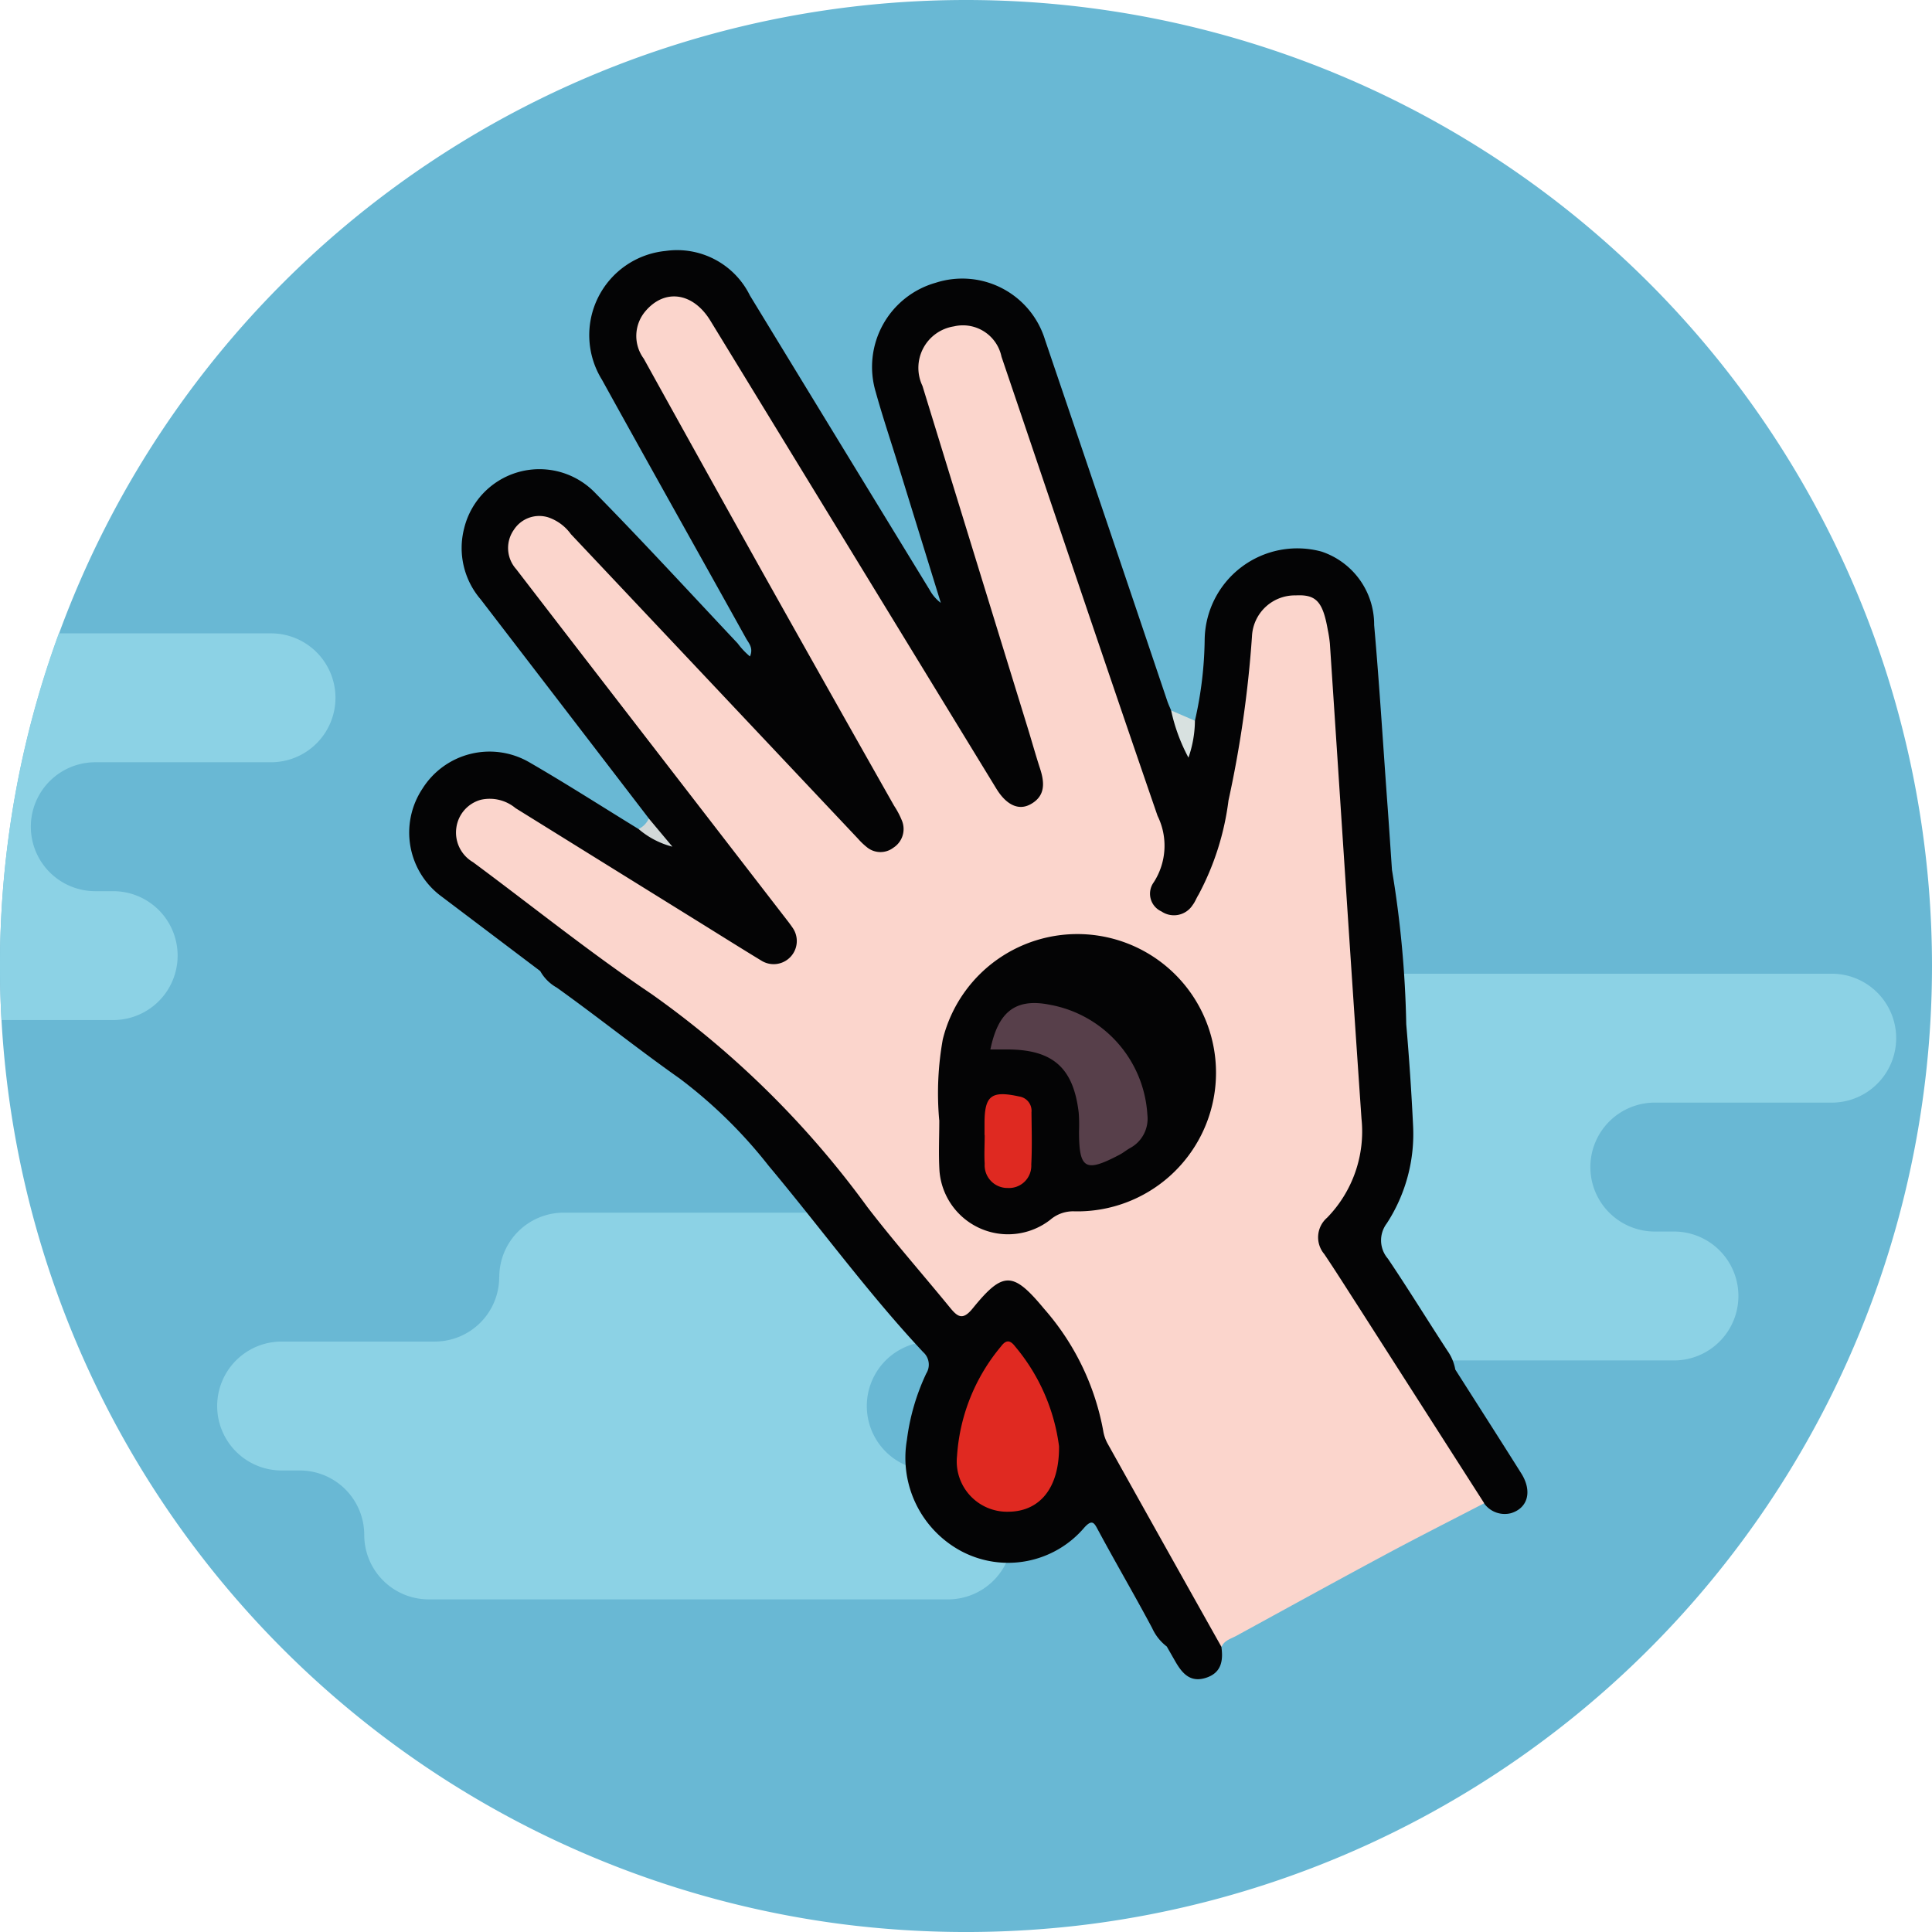<svg xmlns="http://www.w3.org/2000/svg" xmlns:xlink="http://www.w3.org/1999/xlink" width="85" height="85" viewBox="0 0 85 85">
  <defs>
    <clipPath id="clip-path">
      <rect id="Rectángulo_349475" data-name="Rectángulo 349475" width="49.201" height="62.88" fill="none"/>
    </clipPath>
  </defs>
  <g id="Grupo_1064965" data-name="Grupo 1064965" transform="translate(-442 -492)">
    <g id="Grupo_991055" data-name="Grupo 991055" transform="translate(-274 -295)">
      <path id="Trazado_661405" data-name="Trazado 661405" d="M85,42.5A42.508,42.508,0,0,1,48.021,84.645a43.083,43.083,0,0,1-11.045,0A42.51,42.51,0,0,1,.066,44.878Q0,43.7,0,42.5a42.5,42.5,0,1,1,85,0Zm0,0" transform="translate(716 787)" fill="#69b8d4"/>
      <path id="Trazado_661406" data-name="Trazado 661406" d="M105.049,98.594a2.835,2.835,0,0,1,2.835-2.836h23.9a2.836,2.836,0,0,1,0,5.672h-7.729a2.836,2.836,0,1,0,0,5.671h.788a2.836,2.836,0,1,1,0,5.672h-22.9a2.835,2.835,0,0,1-2.835-2.836,2.836,2.836,0,0,0-2.836-2.836h-.788a2.836,2.836,0,1,1,0-5.671h6.736a2.836,2.836,0,0,0,2.836-2.836Zm0,0" transform="translate(664.804 734.081)" fill="#8cd2e5"/>
      <path id="Trazado_661407" data-name="Trazado 661407" d="M14.759,65.122a2.836,2.836,0,0,1-2.836,2.835H4.193a2.836,2.836,0,0,0,0,5.672H4.98a2.835,2.835,0,1,1,0,5.67H.066Q0,78.118,0,76.921A42.415,42.415,0,0,1,2.588,62.286h9.335a2.836,2.836,0,0,1,2.836,2.836Zm0,0" transform="translate(716 752.579)" fill="#8cd2e5"/>
      <path id="Trazado_661408" data-name="Trazado 661408" d="M33.775,122.092a2.836,2.836,0,0,1,2.836-2.836h23.9a2.836,2.836,0,0,1,0,5.671h-7.73a2.836,2.836,0,0,0,0,5.672h.789a2.836,2.836,0,0,1,0,5.671h-22.9a2.836,2.836,0,0,1-2.836-2.836,2.835,2.835,0,0,0-2.836-2.835H24.2a2.836,2.836,0,0,1,0-5.672h6.736a2.836,2.836,0,0,0,2.836-2.835Zm0,0" transform="translate(704.191 721.096)" fill="#8cd2e5"/>
    </g>
    <g id="Grupo_991066" data-name="Grupo 991066" transform="translate(460 503)">
      <g id="Grupo_991065" data-name="Grupo 991065" clip-path="url(#clip-path)">
        <path id="Trazado_680108" data-name="Trazado 680108" d="M54.872,62.7c-1.469.762-2.946,1.508-4.4,2.29-2.179,1.169-4.343,2.363-6.513,3.548-.235.128-.518.194-.64.475-.319,0-.389-.276-.506-.481-1.477-2.592-2.9-5.212-4.359-7.816a6.823,6.823,0,0,1-.638-1.742,11.185,11.185,0,0,0-3.072-5.368c-.645-.64-.973-.621-1.645.009-.182.17-.353.35-.525.53-.623.649-.849.639-1.426-.024-1.862-2.139-3.6-4.375-5.377-6.586a31.745,31.745,0,0,0-6.49-6.216c-2.968-2.088-5.833-4.324-8.748-6.488a3.762,3.762,0,0,1-.659-.6A1.505,1.505,0,0,1,9.7,32.367a1.634,1.634,0,0,1,1.856-.775,3.5,3.5,0,0,1,.932.46c3.395,2.075,6.751,4.213,10.153,6.276.483.293.976.7,1.539.155.386-.377.285-.779-.329-1.571C20.017,31.96,16.2,26.987,12.37,22.03a2.14,2.14,0,0,1-.563-1.193,1.454,1.454,0,0,1,.648-1.486,1.639,1.639,0,0,1,1.706,0,2.068,2.068,0,0,1,.529.41c2.577,2.829,5.248,5.57,7.853,8.373,1.251,1.346,2.49,2.708,3.8,4,.374.366.711.763,1.05,1.161s.744.7,1.3.377c.449-.264.505-.748.147-1.385q-1.7-3.022-3.406-6.043-3.757-6.658-7.457-13.348a7.812,7.812,0,0,1-.422-.873,1.88,1.88,0,0,1,.8-2.319,1.815,1.815,0,0,1,2.352.444,5.319,5.319,0,0,1,.454.683c4.085,6.742,8.213,13.458,12.323,20.185a1.942,1.942,0,0,0,.451.589.767.767,0,0,0,1.271-.542,2.28,2.28,0,0,0-.148-.951c-1.677-5.441-3.3-10.9-5.037-16.322-.46-1.44,0-2.573,1.164-2.968a2.039,2.039,0,0,1,2.471,1.009,3.805,3.805,0,0,1,.249.623c1.473,4.437,3.008,8.854,4.489,13.288q1.217,3.644,2.478,7.273a2.052,2.052,0,0,1-.139,1.919,2.4,2.4,0,0,0-.192.4.831.831,0,0,0,.248,1.126A.882.882,0,0,0,42,36.074a7.683,7.683,0,0,0,1.071-2.528A70.3,70.3,0,0,0,44.5,24.495a1.938,1.938,0,0,1,1.311-1.751,1.543,1.543,0,0,1,2.334,1.234,14.86,14.86,0,0,1,.256,2.741c.143,2.627.344,5.25.51,7.875.159,2.5.341,5,.53,7.5a34.75,34.75,0,0,1,.185,4.986,5.109,5.109,0,0,1-1.313,2.947c-.677.807-.709,1-.128,1.9,2.125,3.275,4.226,6.566,6.355,9.838.184.283.455.548.331.944" transform="translate(-7.573 -7.564)" fill="#fbd5cc"/>
        <path id="Trazado_680109" data-name="Trazado 680109" d="M47.3,55.138q-2.769-4.326-5.538-8.652c-.5-.774-.987-1.549-1.5-2.312a1.139,1.139,0,0,1,.125-1.6A5.431,5.431,0,0,0,41.9,38.217c-.481-6.967-.928-13.937-1.391-20.906a5.543,5.543,0,0,0-.09-.588c-.219-1.257-.514-1.575-1.409-1.528a1.889,1.889,0,0,0-1.928,1.8,49.684,49.684,0,0,1-1.033,7.219,11.955,11.955,0,0,1-1.318,4.148c-.093.146-.151.317-.257.452A.977.977,0,0,1,33.1,29.1a.855.855,0,0,1-.34-1.283,2.969,2.969,0,0,0,.168-2.923c-2.318-6.723-4.581-13.465-6.866-20.2A1.733,1.733,0,0,0,23.966,3.36a1.846,1.846,0,0,0-1.381,2.619q2.293,7.462,4.592,14.923c.2.64.376,1.285.584,1.921.2.619.234,1.2-.418,1.559-.527.294-1.07.033-1.51-.687Q19.543,13.4,13.254,3.109c-.766-1.252-2.016-1.422-2.866-.408a1.68,1.68,0,0,0-.066,2.077q2.523,4.558,5.062,9.106,2.965,5.291,5.954,10.569a3.679,3.679,0,0,1,.345.656.975.975,0,0,1-.377,1.186.938.938,0,0,1-1.176-.03,2.956,2.956,0,0,1-.376-.36Q13.434,19.2,7.117,12.5a2.034,2.034,0,0,0-1-.74,1.329,1.329,0,0,0-1.509.549,1.389,1.389,0,0,0,.1,1.728q2.022,2.629,4.049,5.254L16.5,29.32c.121.157.246.313.357.477a1.018,1.018,0,0,1-1.353,1.471c-.912-.554-1.815-1.122-2.722-1.685q-4.049-2.512-8.1-5.028a1.775,1.775,0,0,0-1.535-.366,1.481,1.481,0,0,0-1.069,1.225,1.507,1.507,0,0,0,.733,1.518c2.615,1.938,5.155,3.986,7.852,5.8a41.066,41.066,0,0,1,9.5,9.376c1.165,1.516,2.433,2.954,3.644,4.435.341.417.564.544.991.017,1.337-1.647,1.774-1.623,3.137.021a11.169,11.169,0,0,1,2.6,5.358,1.743,1.743,0,0,0,.188.56q2.5,4.48,5.013,8.952c.087.617,0,1.154-.692,1.37S34,62.605,33.7,62.081l-.367-.642a2.117,2.117,0,0,1-.642-.808c-.77-1.447-1.6-2.862-2.376-4.306-.167-.311-.253-.509-.606-.122a4.4,4.4,0,0,1-5.418,1.041A4.658,4.658,0,0,1,21.9,52.351a9.68,9.68,0,0,1,.85-2.921.736.736,0,0,0-.135-.943c-2.431-2.6-4.521-5.477-6.8-8.2a21.046,21.046,0,0,0-3.925-3.846c-1.828-1.287-3.574-2.689-5.393-3.99a1.879,1.879,0,0,1-.729-.728q-2.16-1.633-4.321-3.266A3.491,3.491,0,0,1,.585,23.7a3.487,3.487,0,0,1,4.7-1.164c1.626.94,3.208,1.956,4.809,2.938a2.4,2.4,0,0,1,1.046.5,2,2,0,0,1-.595-.967q-3.695-4.817-7.393-9.632a3.467,3.467,0,0,1-.73-3.137A3.408,3.408,0,0,1,8.2,10.7c2.124,2.164,4.178,4.4,6.256,6.608a3.3,3.3,0,0,0,.54.573c.16-.383-.056-.582-.176-.8-2.107-3.792-4.236-7.571-6.333-11.369A3.722,3.722,0,0,1,11.281.041,3.569,3.569,0,0,1,14.993,2q3.95,6.482,7.91,12.957a1.758,1.758,0,0,0,.489.566q-.94-3.04-1.88-6.081c-.329-1.064-.685-2.12-.983-3.193a3.848,3.848,0,0,1,2.636-4.808,3.807,3.807,0,0,1,4.811,2.506q2.7,7.944,5.381,15.9c.048.14.111.275.168.412a4.692,4.692,0,0,1,.669,1.505c.251-.328.061-.787.377-1.053A16.771,16.771,0,0,0,35,17.166a4.076,4.076,0,0,1,5.137-3.9A3.386,3.386,0,0,1,42.457,16.5c.238,2.7.4,5.4.6,8.1.064.892.123,1.783.184,2.675a46.53,46.53,0,0,1,.628,6.786q.192,2.221.3,4.448a7.211,7.211,0,0,1-1.157,4.316,1.233,1.233,0,0,0,.05,1.552c.9,1.335,1.745,2.712,2.627,4.062a2.031,2.031,0,0,1,.338.816c.968,1.521,1.941,3.039,2.9,4.564.495.784.3,1.528-.451,1.755a1.114,1.114,0,0,1-1.179-.429" transform="translate(0 0)" fill="#040405"/>
        <path id="Trazado_680110" data-name="Trazado 680110" d="M169.474,102.2a5.045,5.045,0,0,1-.285,1.623,7.872,7.872,0,0,1-.762-2.075l1.047.452" transform="translate(-134.902 -81.491)" fill="#d8e1e0"/>
        <path id="Trazado_680111" data-name="Trazado 680111" d="M51.158,125.642l1.039,1.241a3.678,3.678,0,0,1-1.49-.778.916.916,0,0,0,.451-.462" transform="translate(-40.614 -100.633)" fill="#d2d8d8"/>
        <path id="Trazado_680112" data-name="Trazado 680112" d="M117,159.224a13.376,13.376,0,0,1,.158-3.55,6.1,6.1,0,1,1,5.8,7.567,1.539,1.539,0,0,0-1.07.37,3.025,3.025,0,0,1-4.876-2.153c-.045-.742-.008-1.489-.008-2.233" transform="translate(-93.679 -120.947)" fill="#040405"/>
        <path id="Trazado_680113" data-name="Trazado 680113" d="M125.592,245.838c.022,1.883-.879,2.874-2.212,2.888a2.214,2.214,0,0,1-2.275-2.456,8.353,8.353,0,0,1,1.934-4.816c.226-.305.408-.283.628.01a8.519,8.519,0,0,1,1.924,4.374" transform="translate(-96.999 -193.217)" fill="#e02921"/>
        <path id="Trazado_680114" data-name="Trazado 680114" d="M128.472,168.485c.324-1.557,1.018-2.29,2.617-1.967a5.233,5.233,0,0,1,4.291,4.845,1.467,1.467,0,0,1-.78,1.47c-.15.086-.286.2-.439.28-1.514.8-1.788.639-1.789-1.026a7.1,7.1,0,0,0-.013-.819c-.233-1.98-1.141-2.78-3.142-2.783h-.745" transform="translate(-102.9 -133.313)" fill="#573f4a"/>
        <path id="Trazado_680115" data-name="Trazado 680115" d="M127.161,188.387v-.52c0-1.22.3-1.449,1.53-1.178a.635.635,0,0,1,.536.692c.007.767.031,1.535-.009,2.3a.98.98,0,0,1-1.039,1.032,1,1,0,0,1-1.011-1.066c-.026-.419,0-.841,0-1.261Z" transform="translate(-101.846 -149.447)" fill="#df2921"/>
      </g>
    </g>
  </g>
</svg>
